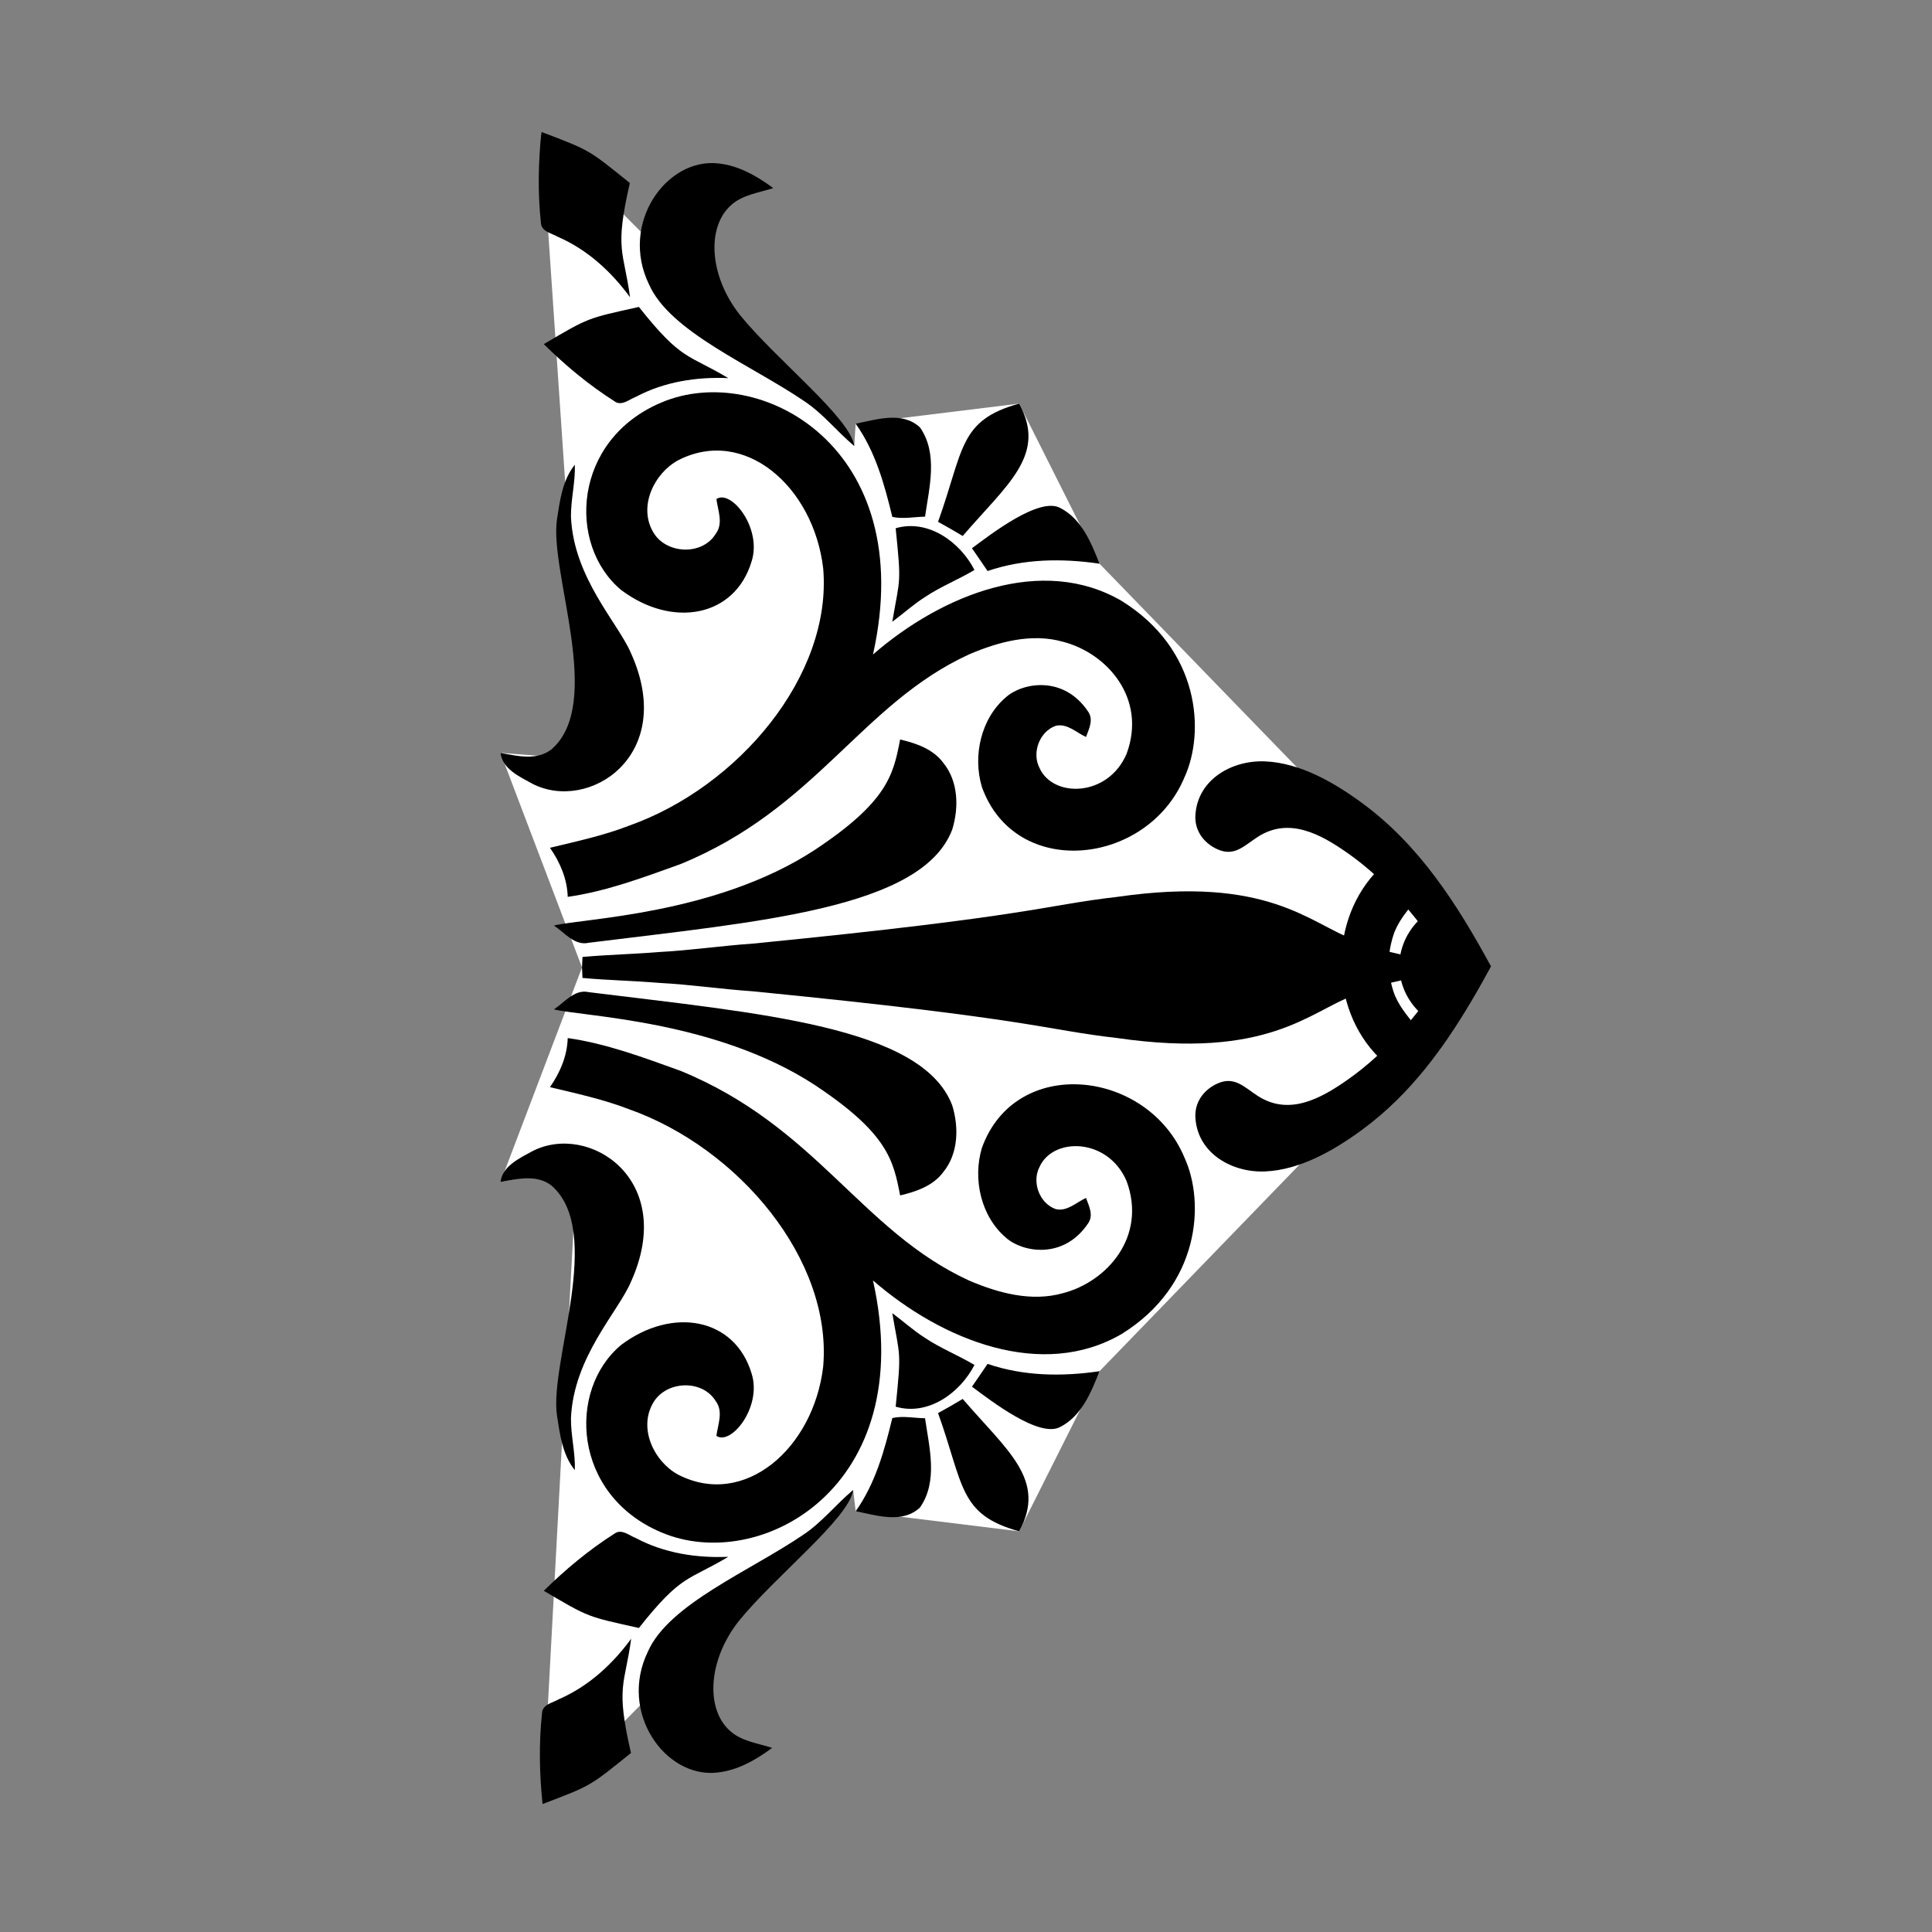 <?xml version="1.0" encoding="UTF-8" standalone="no"?>
<svg
   xmlns:dc="http://purl.org/dc/elements/1.1/"
   xmlns:cc="http://creativecommons.org/ns#"
   xmlns:rdf="http://www.w3.org/1999/02/22-rdf-syntax-ns#"
   xmlns:svg="http://www.w3.org/2000/svg"
   xmlns="http://www.w3.org/2000/svg"
   xmlns:sodipodi="http://sodipodi.sourceforge.net/DTD/sodipodi-0.dtd"
   xmlns:inkscape="http://www.inkscape.org/namespaces/inkscape"
   height="512"
   viewBox="0 0 512 512"
   width="512"
   version="1.1"
   id="svg4"
   sodipodi:docname="play.fl.svg"
   inkscape:version="0.92.3 (2405546, 2018-03-11)">
  <rect x="0" y="0" width="512" height="512" fill="#808080" stroke="none"/>
  <defs
     id="defs8" />
  <sodipodi:namedview
     pagecolor="#ffffff"
     bordercolor="#666666"
     borderopacity="1"
     objecttolerance="10"
     gridtolerance="10"
     guidetolerance="10"
     inkscape:pageopacity="0"
     inkscape:pageshadow="2"
     inkscape:window-width="1920"
     inkscape:window-height="1050"
     id="namedview6"
     showgrid="false"
     inkscape:zoom="1.505942"
     inkscape:cx="148.07242"
     inkscape:cy="146.73079"
     inkscape:window-x="0"
     inkscape:window-y="28"
     inkscape:window-maximized="1"
     inkscape:current-layer="g1058" />
  <g
     id="g1311"
     transform="rotate(-45,-1889.486,256.468)">
    <g
       id="g1336"
       transform="matrix(0.144,-0.144,0.144,0.144,-883.031,1773.412)">
      <g
         id="g1058"
         transform="matrix(1.289,0,0,1.289,-6856.311,-1640.656)">
        <path
           style="fill:#ffffff;fill-opacity:1;fill-rule:evenodd;stroke:none;stroke-width:3.806px;stroke-linecap:butt;stroke-linejoin:miter;stroke-opacity:1"
           d="m 7538.028,2220.096 -317.034,315.791 22.498,1.44 20.27,165.02 -161.63,81.168 -407.305,394.876 -407.911,-394.876 -161.629,-81.168 20.269,-165.02 21.425,-2.554 -317.034,-313.546 643.199,34.607 -15.239,-77.076 216.617,82.292 216.617,-82.298 -6.448,84.251 z"
           id="path940"
           inkscape:connector-curvature="0"
           sodipodi:nodetypes="ccccccccccccccccc" />
        <path
           inkscape:connector-curvature="0"
           d="m 6694.525,2261.05 c -3.53,0.16 -7.069,0.323 -10.604,0.483 -2.325,25.791 -2.843,51.679 -4.979,77.473 -1.682,31.649 -6.33,63.033 -8.509,94.61 -28.044,284.437 -38.834,294.308 -47.13,367.538 -22.095,152.358 26.702,194.341 43.309,239.501 10.857,23.708 15.505,49.453 20.245,74.912 2.575,-0.789 5.136,-1.563 7.665,-2.345 2.529,0.783 5.09,1.557 7.665,2.345 4.74,-25.459 9.387,-51.204 20.245,-74.912 16.608,-45.16 65.405,-87.143 43.309,-239.501 -8.291,-73.23 -19.084,-83.104 -47.127,-367.541 -2.179,-31.576 -6.827,-62.961 -8.509,-94.61 -2.133,-25.791 -2.657,-51.678 -4.979,-77.473 -3.533,-0.157 -7.068,-0.317 -10.601,-0.48 z"
           id="path13623"
           style="stroke-width:4.115" />
        <path
           inkscape:connector-curvature="0"
           d="m 6512.17,2664.704 c -31.41,-9.318 -69.1,-0.925 -90.652,24.56 -14.367,16.171 -22.509,57.947 14.888,82.877 8.154,5.5 17.425,0.687 25.436,-2.302 -4.385,-9.6 -13.82,-18.848 -11.357,-30.273 5.596,-16.596 27.263,-24.703 42.692,-16.619 30.264,13.549 29.662,69.098 -14.367,87.902 -56.168,20.684 -101.695,-19.942 -113.126,-64.337 -8.986,-31.789 0.189,-65.332 12.801,-94.775 50.066,-109.017 155.539,-153.939 211.766,-291.465 13.325,-37.123 27.427,-74.411 32.999,-113.647 -18.162,-0.521 -34.777,-7.703 -49.545,-17.92 -6.472,26.766 -12.231,53.815 -22.212,79.58 -39.227,110.964 -152.056,205.46 -259.745,196.261 -82.722,-9.647 -143.652,-79.574 -109.261,-146.434 13.109,-24.202 46.039,-39.969 71.594,-25.745 23.23,12.423 25.294,49.807 2.657,63.673 -10.572,7.918 -23.539,2.156 -35.109,0.69 -10.065,14.931 29.368,46.257 62.941,35.534 56.433,-16.898 67.704,-80.031 28.899,-131.686 -45.721,-54.842 -151.561,-48.943 -189.292,40.609 -42.171,98.998 44.881,260.412 254.388,213.614 -61.057,70.34 -100.808,171.189 -53.977,251.211 48.876,78.581 132.006,84.34 178.056,63.222 89.177,-37.239 104.041,-170.75 9.527,-204.532 z"
           id="path13631"
           style="stroke-width:4.115" />
        <path
           inkscape:connector-curvature="0"
           d="m 6876.879,2664.704 c 31.41,-9.318 69.101,-0.925 90.652,24.56 14.367,16.171 22.509,57.947 -14.888,82.877 -8.154,5.5 -17.425,0.687 -25.436,-2.302 4.385,-9.6 13.82,-18.848 11.358,-30.273 -5.596,-16.596 -27.261,-24.7 -42.696,-16.616 -30.264,13.549 -29.662,69.098 14.367,87.902 56.168,20.684 101.695,-19.942 113.126,-64.337 8.986,-31.789 -0.189,-65.332 -12.801,-94.775 -50.066,-109.017 -155.539,-153.939 -211.766,-291.465 -13.322,-37.126 -27.43,-74.414 -32.999,-113.647 18.161,-0.521 34.777,-7.703 49.545,-17.92 6.472,26.766 12.234,53.812 22.212,79.579 39.227,110.964 152.056,205.46 259.745,196.261 82.722,-9.646 143.652,-79.574 109.262,-146.434 -13.11,-24.202 -46.036,-39.966 -71.592,-25.742 -23.23,12.423 -25.294,49.807 -2.657,63.673 10.572,7.918 23.539,2.156 35.109,0.69 10.065,14.931 -29.371,46.254 -62.94,35.534 -56.434,-16.898 -67.704,-80.031 -28.899,-131.686 45.721,-54.842 151.561,-48.943 189.292,40.609 42.172,98.998 -44.881,260.412 -254.389,213.614 61.057,70.34 100.808,171.189 53.977,251.211 -48.876,78.581 -132.006,84.34 -178.056,63.222 -89.177,-37.245 -104.044,-170.752 -9.527,-204.537 z"
           id="path13639"
           style="stroke-width:4.115" />
        <path
           inkscape:connector-curvature="0"
           d="m 6464.376,2582.206 c 3.818,16.238 9.696,33.447 23.728,43.691 18.633,15.123 44.898,15.694 66.971,8.986 80.141,-30.072 93.134,-195.275 114.523,-367.04 3.294,-14.341 -10.36,-24.438 -17.399,-35.132 -7.278,29.108 -10.755,162.698 -76.073,262.923 -49.025,74.085 -76.236,79.751 -111.749,86.572 z"
           id="path13647"
           style="stroke-width:4.115" />
        <path
           inkscape:connector-curvature="0"
           d="m 6924.672,2582.206 c -3.818,16.238 -9.696,33.447 -23.728,43.691 -18.633,15.123 -44.898,15.694 -66.971,8.986 -80.141,-30.072 -93.134,-195.275 -114.523,-367.04 -3.294,-14.341 10.36,-24.438 17.399,-35.132 7.278,29.108 10.755,162.698 76.073,262.923 49.025,74.085 76.236,79.751 111.749,86.572 z"
           id="path13655"
           style="stroke-width:4.115" />
        <path
           inkscape:connector-curvature="0"
           d="m 6294.311,2670.489 c -7.656,-5.241 -15.385,-10.409 -23.018,-15.766 -14.186,19.168 -52.557,68.498 -40.489,89.418 11.165,21.455 34.894,30.913 56.113,39.375 -5.552,-37.69 -5.078,-76.664 7.394,-113.027 z"
           id="path13663"
           style="stroke-width:4.115" />
        <path
           inkscape:connector-curvature="0"
           d="m 7094.738,2670.489 c 7.659,-5.238 15.385,-10.409 23.018,-15.766 14.186,19.168 52.557,68.498 40.49,89.418 -11.166,21.455 -34.894,30.913 -56.114,39.375 5.547,-37.69 5.072,-76.664 -7.394,-113.027 z"
           id="path13671"
           style="stroke-width:4.115" />
        <path
           inkscape:connector-curvature="0"
           d="m 6293.222,2657.26 c 9.816,-16.404 16.831,-34.373 27.523,-50.232 7.374,-11.594 16.666,-21.741 24.773,-32.74 -45.437,7.764 -36.797,9.303 -94.397,3.413 -9.606,32.787 13.889,65.053 42.102,79.559 z"
           id="path13687"
           style="stroke-width:4.115" />
        <path
           inkscape:connector-curvature="0"
           d="m 7095.827,2657.26 c -9.816,-16.404 -16.831,-34.373 -27.523,-50.232 -7.374,-11.594 -16.666,-21.741 -24.773,-32.74 45.437,7.764 36.797,9.303 94.397,3.413 9.6,32.787 -13.889,65.053 -42.102,79.559 z"
           id="path13695"
           style="stroke-width:4.115" />
        <path
           inkscape:connector-curvature="0"
           d="m 6244.646,2620.492 c -72.962,26.204 -102.467,20.713 -119.359,81.855 51.899,28.428 81.599,-12.3 133.632,-56.966 -4.935,-8.2 -9.699,-16.473 -14.273,-24.889 z"
           id="path13703"
           style="stroke-width:4.115" />
        <path
           inkscape:connector-curvature="0"
           d="m 7144.403,2620.492 c 72.962,26.204 102.467,20.713 119.359,81.855 -51.9,28.428 -81.599,-12.3 -133.632,-56.966 4.929,-8.2 9.699,-16.473 14.273,-24.889 z"
           id="path13711"
           style="stroke-width:4.115" />
        <path
           inkscape:connector-curvature="0"
           d="m 6149.323,2602.261 c 26.504,18.49 60.638,9.341 90.108,5.095 0.145,-10.95 2.634,-22.165 0.214,-33.023 -32.88,-7.988 -66.115,-17.093 -94.089,-37.006 -4.103,21.08 -12.97,46.964 3.765,64.933 z"
           id="path13727"
           style="stroke-width:4.115" />
        <path
           inkscape:connector-curvature="0"
           d="m 7239.725,2602.261 c -26.504,18.49 -60.638,9.341 -90.108,5.095 -0.144,-10.95 -2.631,-22.163 -0.214,-33.023 32.88,-7.988 66.115,-17.093 94.088,-37.006 4.103,21.08 12.97,46.964 -3.766,64.933 z"
           id="path13735"
           style="stroke-width:4.115" />
        <path
           inkscape:connector-curvature="0"
           d="m 6474.238,2230.361 c -46.801,53.448 -178.549,-2.622 -232.369,5.453 -18.988,2.965 -39.401,5.5 -54.879,17.992 17.637,0.614 34.966,-4.103 52.601,-3.911 61.727,2.683 107.312,47.698 137.375,60.475 103.695,47.049 161.487,-42.602 132.067,-99.446 -7.062,-12.755 -14.864,-30.223 -31.125,-32.167 3.157,16.991 8.09,36.573 -3.669,51.603 z"
           id="path13751"
           style="stroke-width:4.115" />
        <path
           inkscape:connector-curvature="0"
           d="m 6914.81,2230.361 c 46.801,53.448 178.548,-2.622 232.369,5.453 18.988,2.965 39.402,5.5 54.88,17.992 -17.637,0.614 -34.966,-4.103 -52.604,-3.914 -61.727,2.683 -107.312,47.698 -137.375,60.476 -103.695,47.049 -161.487,-42.602 -132.067,-99.446 7.062,-12.755 14.864,-30.223 31.128,-32.17 -3.16,17 -8.09,36.579 3.669,51.609 z"
           id="path13759"
           style="stroke-width:4.115" />
        <path
           inkscape:connector-curvature="0"
           d="m 7384.093,2328.696 c 61.573,-29.918 127.819,17.559 122.179,69.648 -2.037,20.673 -12.778,39.375 -24.939,55.755 -4.81,-14.722 -6.638,-31.437 -17.78,-43.19 -22.232,-24.048 -70.771,-21.435 -109.948,9.292 -44.936,36.136 -104.303,112.003 -132.611,115.687 14.413,-17.306 32.575,-31.387 45.137,-50.305 36.634,-53.681 69.942,-135.713 117.962,-156.886 z"
           id="path13775"
           style="stroke-width:4.115" />
        <path
           inkscape:connector-curvature="0"
           d="m 6118.387,2315.537 c 2.561,-6.78 9.813,-14.509 4.551,-21.714 -16.45,-25.838 -36.177,-49.545 -57.702,-71.356 -27.333,46.272 -25.916,43.912 -37.548,96.009 54.917,43.475 47.392,49.47 71.851,90.201 -1.374,-32.051 3.678,-64.549 18.848,-93.14 z"
           id="path13807"
           style="stroke-width:4.115" />
        <path
           inkscape:connector-curvature="0"
           d="m 7270.662,2315.537 c -2.561,-6.78 -9.816,-14.506 -4.551,-21.714 16.453,-25.841 36.177,-49.545 57.702,-71.356 27.334,46.272 25.916,43.912 37.548,96.009 -54.917,43.475 -47.392,49.47 -71.851,90.201 1.371,-32.048 -3.678,-64.549 -18.848,-93.14 z"
           id="path13815"
           style="stroke-width:4.115" />
        <path
           inkscape:connector-curvature="0"
           d="m 6003.882,2327.582 c -61.572,-29.917 -127.819,17.559 -122.179,69.648 2.037,20.673 12.778,39.375 24.939,55.755 4.81,-14.722 6.638,-31.437 17.78,-43.19 22.232,-24.048 70.771,-21.435 109.948,9.292 44.936,36.136 104.303,112.003 132.611,115.687 -14.413,-17.306 -32.575,-31.387 -45.137,-50.305 -36.634,-53.681 -69.942,-135.713 -117.962,-156.886 z"
           id="path13775-3"
           style="stroke-width:4.115" />
        <path
           inkscape:connector-curvature="0"
           d="m 5955.836,2237.805 c -3.698,-6.233 -5.209,-16.723 -14.123,-17.111 -30.454,-3.279 -61.29,-2.667 -91.766,0.533 19.085,50.239 18.126,47.659 51.565,89.268 68.246,-15.762 68.232,-6.141 115.32,0.178 -25.896,-18.935 -48.131,-43.169 -60.997,-72.868 z"
           id="path13807-7"
           style="stroke-width:4.115" />
        <path
           inkscape:connector-curvature="0"
           d="m 7432.14,2236.673 c 3.698,-6.233 5.209,-16.723 14.123,-17.111 30.454,-3.279 61.29,-2.667 91.766,0.533 -19.085,50.239 -18.126,47.659 -51.565,89.268 -68.246,-15.762 -68.232,-6.141 -115.32,0.178 25.896,-18.935 48.131,-43.169 60.997,-72.868 z"
           id="path13807-7-9"
           style="stroke-width:4.115" />
      </g>
      <g
         id="g1141"
         transform="translate(-338.807,-1026.194)">
        <path
           inkscape:connector-curvature="0"
           d="m 2117.231,3349.716 c 11.12,0.163 23.242,1.993 36.435,6.16 17.563,5.61 31.603,17.961 45.812,29.181 12.971,-16.183 34.31,-27.264 40.795,-47.675 -32.88,-33.109 -77.939,-49.256 -123.042,-49.184 -45.103,-0.073 -90.158,16.072 -123.042,49.184 6.485,20.411 27.824,31.492 40.794,47.675 14.21,-11.22 28.25,-23.571 45.813,-29.181 13.192,-4.174 25.319,-6.001 36.434,-6.16 z"
           id="path13719"
           style="stroke-width:4.894" />
        <path
           inkscape:connector-curvature="0"
           d="m 2113.776,3449.271 c 20.908,-18.976 40.926,-38.959 59.725,-60.033 -16.075,-16.203 -37.367,-25.529 -59.725,-25.637 -22.358,0.108 -43.65,9.434 -59.724,25.637 18.799,21.074 38.819,41.054 59.724,60.033 z"
           id="path13743"
           style="stroke-width:4.115" />
        <path
           inkscape:connector-curvature="0"
           id="path1118"
           d="m 1939.393,3360.675 c 49.916,50.615 110.845,88.065 173.707,122.272 80.464,-43.784 157.76,-92.885 212.849,-168.102 26.404,-36.051 51.986,-80.175 53.962,-125.911 1.829,-42.346 -22.881,-87.399 -69.249,-90.64 -20.381,-1.555 -36.972,10.534 -45.135,28.602 -10.085,22.321 4.862,34.955 16.242,52.69 26.014,40.54 3.461,81.476 -20.878,116.305 -37.847,54.161 -91.269,97.095 -147.79,133.661 -56.521,-36.567 -109.941,-79.503 -147.788,-133.664 -24.339,-34.829 -46.895,-75.763 -20.88,-116.303 11.381,-17.736 26.328,-30.37 16.242,-52.69 -8.164,-18.068 -24.752,-30.155 -45.133,-28.6 -46.369,3.24 -71.08,48.292 -69.252,90.638 1.976,45.736 27.561,89.858 53.964,125.909 12.051,16.454 25.162,31.66 39.139,45.832 z"
           style="stroke-width:1.571" />
      </g>
    </g>
  </g>
</svg>
